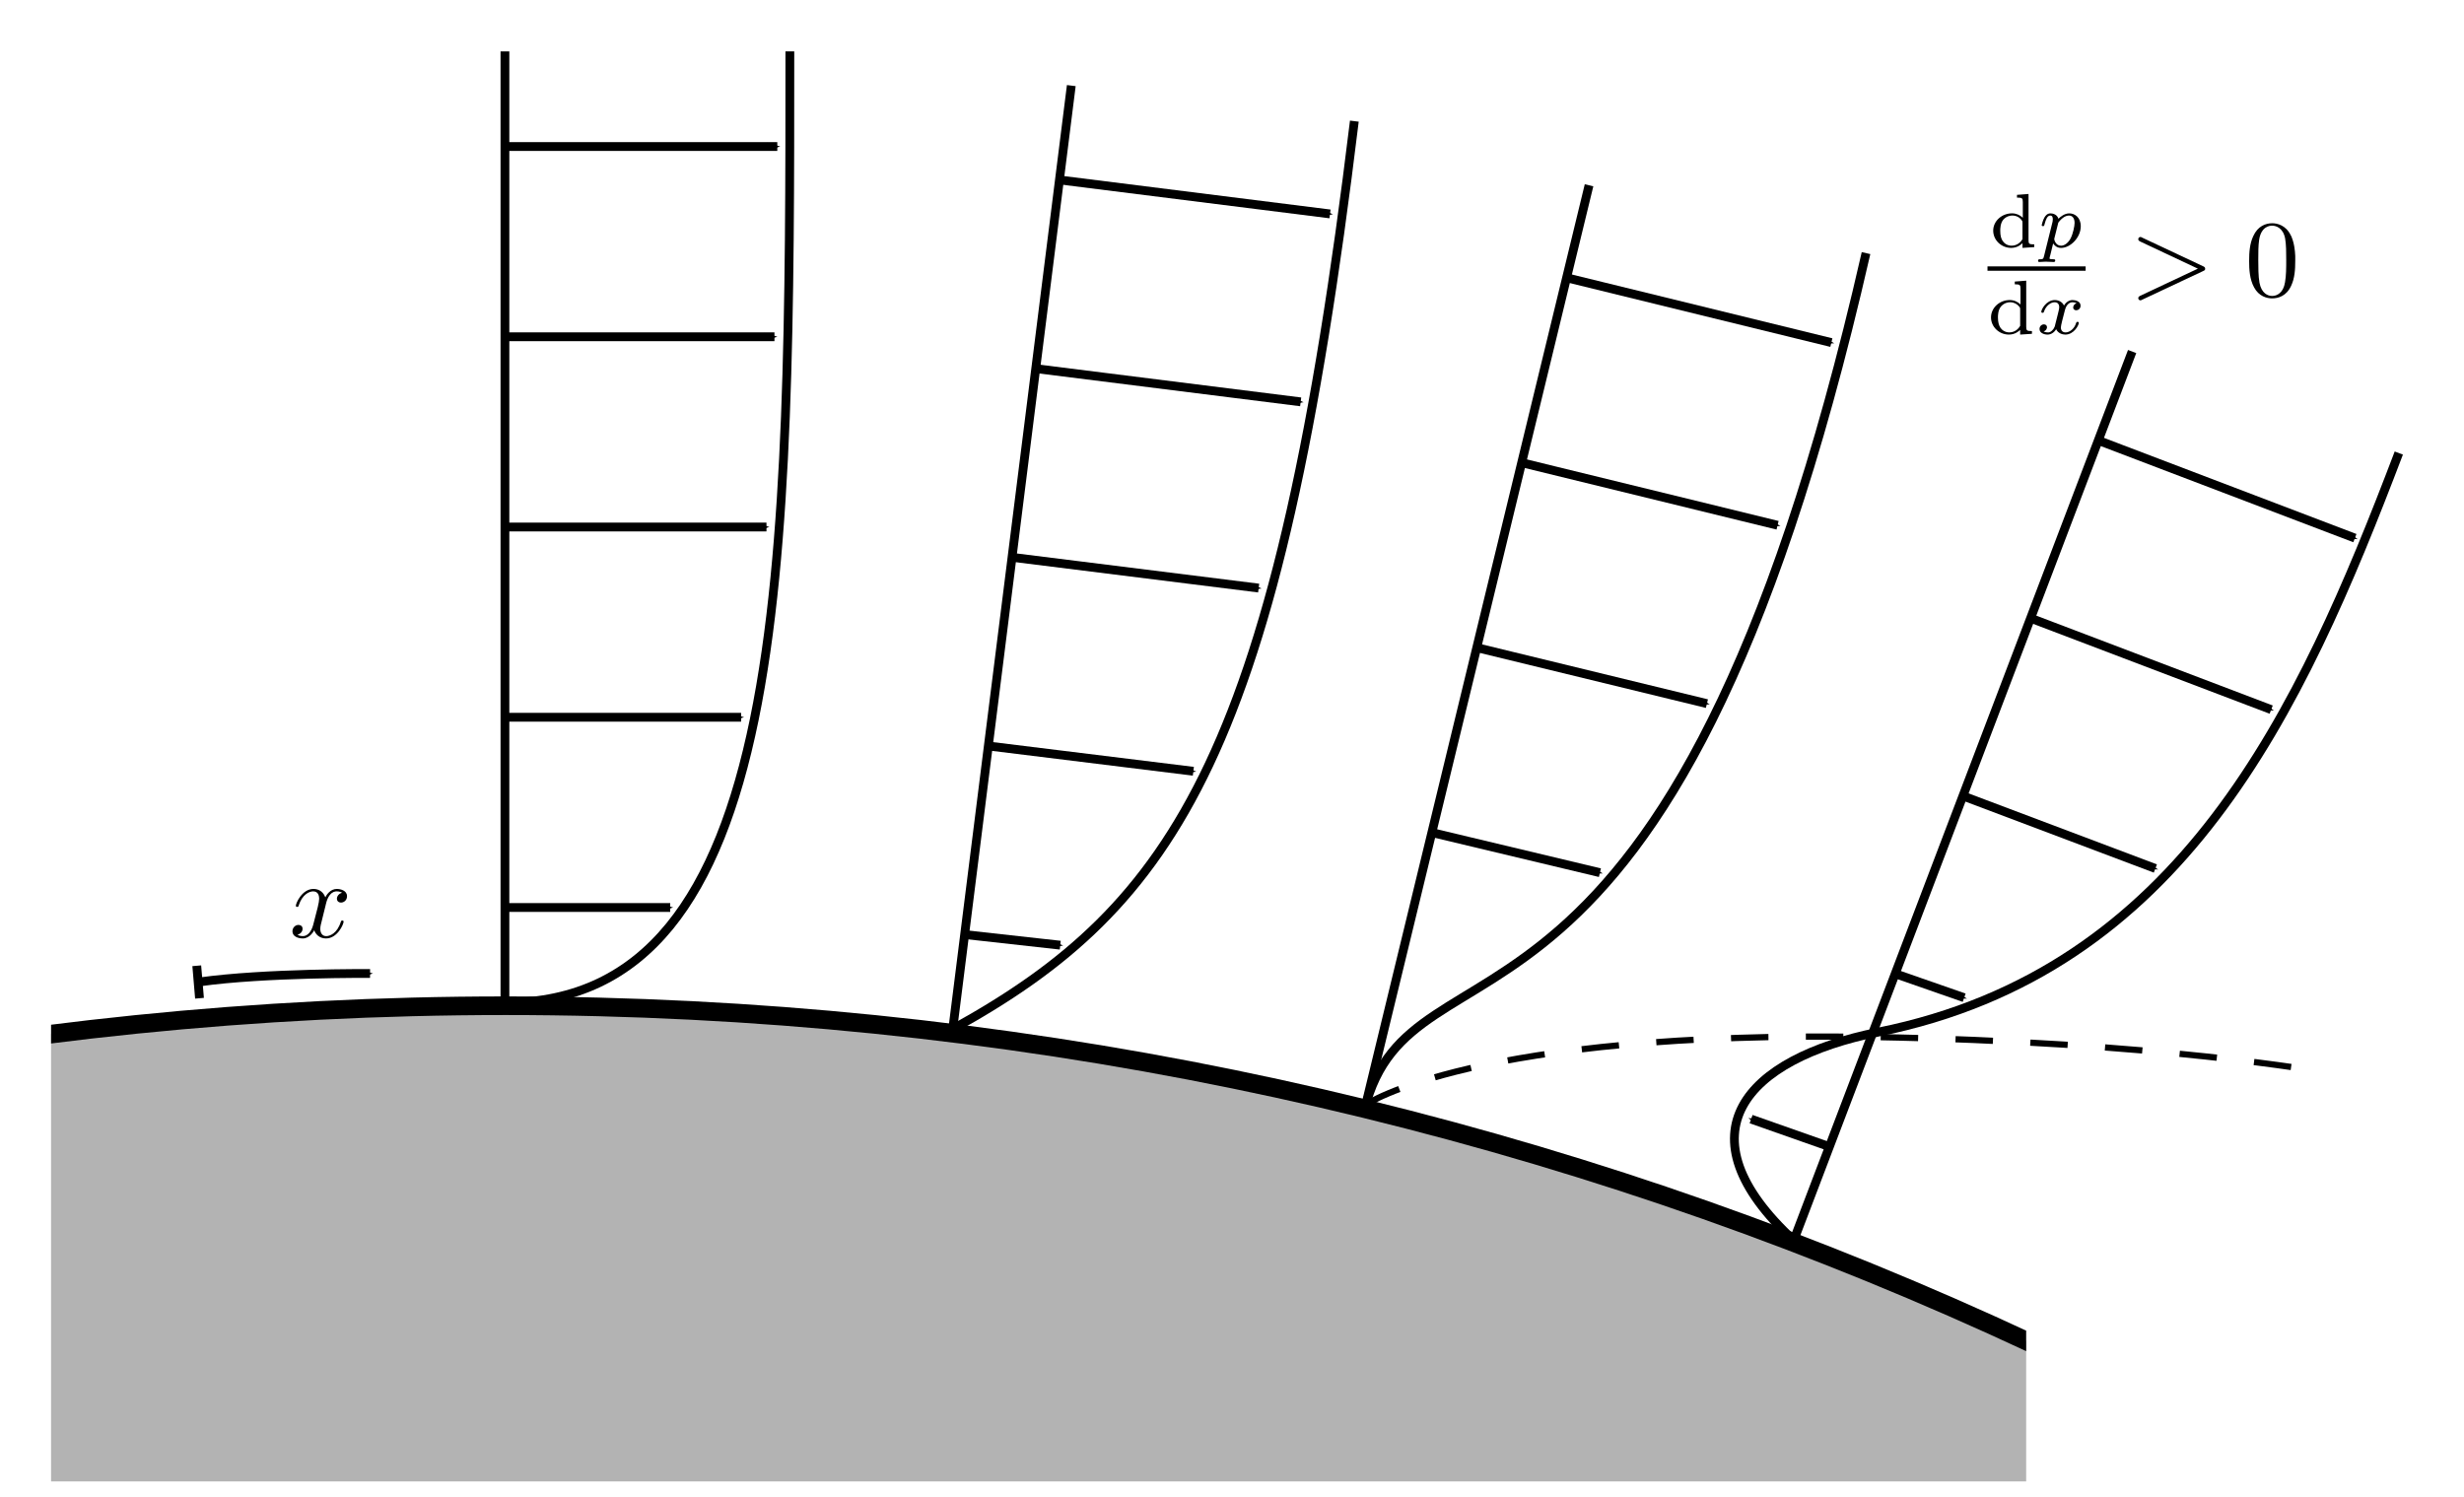 <?xml version="1.0" encoding="UTF-8" standalone="no"?>
<!-- Created with Inkscape (http://www.inkscape.org/) -->

<svg
   xmlns:ns0="http://www.iki.fi/pav/software/textext/"
   xmlns:dc="http://purl.org/dc/elements/1.1/"
   xmlns:cc="http://creativecommons.org/ns#"
   xmlns:rdf="http://www.w3.org/1999/02/22-rdf-syntax-ns#"
   xmlns:svg="http://www.w3.org/2000/svg"
   xmlns="http://www.w3.org/2000/svg"
   xmlns:sodipodi="http://sodipodi.sourceforge.net/DTD/sodipodi-0.dtd"
   xmlns:inkscape="http://www.inkscape.org/namespaces/inkscape"
   width="279.921"
   height="170.079"
   id="svg3009"
   version="1.1"
   inkscape:version="0.48.2 r9819"
   sodipodi:docname="Loshechting.svg">
  <sodipodi:namedview
     id="base"
     pagecolor="#ffffff"
     bordercolor="#666666"
     borderopacity="1.0"
     inkscape:pageopacity="0.0"
     inkscape:pageshadow="2"
     inkscape:zoom="2.8"
     inkscape:cx="166.38699"
     inkscape:cy="81.671014"
     inkscape:document-units="mm"
     inkscape:current-layer="layer1"
     showgrid="false"
     units="mm"
     inkscape:window-width="1366"
     inkscape:window-height="706"
     inkscape:window-x="-8"
     inkscape:window-y="-8"
     inkscape:window-maximized="1">
    <inkscape:grid
       type="xygrid"
       id="grid3017"
       empspacing="5"
       visible="true"
       enabled="true"
       snapvisiblegridlinesonly="true"
       units="mm"
       spacingx="1mm"
       spacingy="1mm"
       dotted="false" />
  </sodipodi:namedview>
  <defs
     id="defs3011">
    <marker
       inkscape:stockid="Arrow1Mend"
       orient="auto"
       refY="0"
       refX="0"
       id="Arrow1Mend"
       style="overflow:visible">
      <path
         id="path3799"
         d="M 0,0 5,-5 -12.5,0 5,5 0,0 z"
         style="fill-rule:evenodd;stroke:#000000;stroke-width:1pt;marker-start:none"
         transform="matrix(-0.4,0,0,-0.4,-4,0)"
         inkscape:connector-curvature="0" />
    </marker>
    <clipPath
       clipPathUnits="userSpaceOnUse"
       id="clipPath4951">
      <rect
         y="854.45"
         x="206.969"
         height="18.183"
         width="62.975"
         id="rect4953"
         style="fill:#b3b3b3;fill-opacity:1;fill-rule:nonzero;stroke:#000000;stroke-width:2.115;stroke-linecap:butt;stroke-linejoin:miter;stroke-miterlimit:4;stroke-dasharray:none;stroke-dashoffset:0" />
    </clipPath>
    <marker
       inkscape:stockid="Arrow1Mend"
       orient="auto"
       refY="0"
       refX="0"
       id="Arrow1Mend-1"
       style="overflow:visible">
      <path
         id="path3799-7"
         d="M 0,0 5,-5 -12.5,0 5,5 0,0 z"
         style="fill-rule:evenodd;stroke:#000000;stroke-width:1pt;marker-start:none"
         transform="matrix(-0.4,0,0,-0.4,-4,0)"
         inkscape:connector-curvature="0" />
    </marker>
  </defs>
  <g
     inkscape:label="Oppervlak"
     inkscape:groupmode="layer"
     id="layer1"
     transform="translate(0,-882.283)"
     style="display:inline">
    <path
       sodipodi:type="arc"
       style="fill:#b3b3b3;fill-opacity:1;fill-rule:nonzero;stroke:#000000;stroke-width:0.593;stroke-miterlimit:4;stroke-dasharray:none"
       id="path2983"
       sodipodi:cx="221.4567"
       sodipodi:cy="972.63776"
       sodipodi:rx="115.15748"
       sodipodi:ry="115.15748"
       d="m 336.614,972.638 c 0,63.6 -51.558,115.157 -115.157,115.157 -63.6,0 -115.157,-51.558 -115.157,-115.157 0,-63.6 51.558,-115.157 115.157,-115.157 63.6,0 115.157,51.558 115.157,115.157 z"
       transform="matrix(3.563,0,0,3.567,-731.629,-2062.087)"
       clip-path="url(#clipPath4951)" />
    <path
       sodipodi:type="arc"
       style="fill:#b3b3b3;fill-opacity:1;fill-rule:nonzero;stroke:#000000;stroke-width:3.469;stroke-linecap:butt;stroke-linejoin:miter;stroke-miterlimit:4;stroke-dasharray:none;stroke-dashoffset:0"
       id="path3768"
       sodipodi:cx="177.16536"
       sodipodi:cy="921.25983"
       sodipodi:rx="35.433071"
       sodipodi:ry="35.433071"
       d="m 212.598,921.26 c 0,19.569 -15.864,35.433 -35.433,35.433 -19.569,0 -35.433,-15.864 -35.433,-35.433 0,-19.569 15.864,-35.433 35.433,-35.433 19.569,0 35.433,15.864 35.433,35.433 z"
       transform="matrix(0.609,0,0,0.61,-50.531,844.96)" />
    <g
       ns0:preamble=""
       ns0:text="$x$"
       word-spacing="normal"
       letter-spacing="normal"
       font-size-adjust="none"
       font-stretch="normal"
       font-weight="normal"
       font-variant="normal"
       font-style="normal"
       stroke-miterlimit="10.433"
       xml:space="preserve"
       transform="matrix(1.25,0,0,-1.25,-246.429,1872.679)"
       id="content"
       style="font-style:normal;font-variant:normal;font-weight:normal;font-stretch:normal;letter-spacing:normal;word-spacing:normal;text-anchor:start;fill:none;stroke:#000000;stroke-linecap:butt;stroke-linejoin:miter;stroke-miterlimit:10.433;stroke-opacity:1;stroke-dasharray:none;stroke-dashoffset:0">
<path
   id="path3050"
   d="m 226.76,710.13 0,0.02 0.01,0.03 0.01,0.03 0.01,0.04 0.01,0.04 0.01,0.04 0.01,0.04 0.02,0.05 0.01,0.04 0.02,0.05 0.02,0.05 0.02,0.05 0.02,0.05 0.03,0.05 0.02,0.05 0.03,0.05 0.03,0.05 0.03,0.04 0.03,0.05 0.04,0.04 0.04,0.05 0.04,0.04 0.04,0.04 0.04,0.03 0.05,0.03 0.05,0.03 0.02,0.01 0.03,0.02 0.02,0.01 0.03,0.01 0.03,0.01 0.03,0 0.03,0.01 0.02,0.01 0.04,0 0.03,0 0.03,0.01 0.03,0 c 0.05,0 0.29,0 0.5,-0.13 -0.28,-0.05 -0.48,-0.3 -0.48,-0.54 0,-0.16 0.11,-0.35 0.38,-0.35 0.22,0 0.54,0.18 0.54,0.58 0,0.52 -0.59,0.66 -0.93,0.66 -0.58,0 -0.93,-0.53 -1.04,-0.76 -0.25,0.66 -0.79,0.76 -1.08,0.76 -1.03,0 -1.6,-1.29 -1.6,-1.53 0,-0.1 0.1,-0.1 0.12,-0.1 0.08,0 0.11,0.02 0.13,0.11 0.34,1.05 0.99,1.3 1.33,1.3 0.19,0 0.54,-0.09 0.54,-0.67 0,-0.31 -0.17,-0.97 -0.54,-2.36 -0.16,-0.62 -0.51,-1.04 -0.94,-1.04 -0.06,0 -0.29,0 -0.5,0.13 0.25,0.05 0.47,0.26 0.47,0.54 0,0.27 -0.22,0.35 -0.37,0.35 -0.3,0 -0.55,-0.26 -0.55,-0.58 0,-0.46 0.5,-0.65 0.94,-0.65 0.65,0 1.01,0.69 1.04,0.75 0.12,-0.37 0.48,-0.75 1.07,-0.75 1.03,0 1.6,1.28 1.6,1.53 0,0.1 -0.09,0.1 -0.12,0.1 -0.09,0 -0.11,-0.05 -0.13,-0.11 -0.33,-1.07 -1.01,-1.31 -1.33,-1.31 -0.38,0 -0.54,0.32 -0.54,0.66 0,0.22 0.06,0.44 0.17,0.87 z"
   inkscape:connector-curvature="0"
   style="fill:#000000;stroke-width:0" />
</g>    <g
       style="font-style:normal;font-variant:normal;font-weight:normal;font-stretch:normal;letter-spacing:normal;word-spacing:normal;text-anchor:start;fill:none;stroke:#000000;stroke-linecap:butt;stroke-linejoin:miter;stroke-miterlimit:10.433;stroke-opacity:1;stroke-dasharray:none;stroke-dashoffset:0"
       ns0:preamble=""
       ns0:text="$\\frac{\\mathrm{d}p}{\\mathrm{d}x}&gt;0$"
       word-spacing="normal"
       letter-spacing="normal"
       font-size-adjust="none"
       font-stretch="normal"
       font-weight="normal"
       font-variant="normal"
       font-style="normal"
       stroke-miterlimit="10.433"
       xml:space="preserve"
       transform="matrix(1.25,0,0,-1.25,-55,1799.822)"
       id="g3292">
<path
   id="path3294"
   d="m 227.31,716.32 v -0.25 c 0.47,0 0.53,-0.05 0.53,-0.39 v -1.44 c -0.26,0.25 -0.6,0.4 -0.98,0.4 l 0.03,-0.2 c 0.34,0 0.64,-0.15 0.83,-0.4 0.09,-0.11 0.09,-0.12 0.09,-0.25 v -1.49 c -0.18,-0.33 -0.54,-0.6 -0.99,-0.6 -0.39,0 -0.67,0.22 -0.81,0.43 -0.14,0.21 -0.22,0.48 -0.22,0.93 0,0.16 0,0.68 0.28,1.01 0.28,0.31 0.62,0.37 0.82,0.37 l -0.03,0.2 c -0.93,0 -1.71,-0.7 -1.71,-1.57 0,-0.87 0.74,-1.57 1.63,-1.57 0.57,0 0.91,0.31 1.03,0.43 v -0.43 l 1.07,0.07 v 0.25 c -0.47,0 -0.52,0.05 -0.52,0.39 v 4.19 z"
   inkscape:connector-curvature="0"
   style="fill:#000000;stroke-width:0" />
<path
   id="path3296"
   d="m 229.76,710.72 -0.01,-0.02 0,-0.01 -0.01,-0.02 0,-0.01 -0.01,-0.02 0,-0.01 0,-0.02 -0.01,-0.01 0,-0.01 -0.01,-0.01 0,-0.01 -0.01,-0.01 -0.01,-0.01 0,-0.01 -0.01,-0.01 -0.01,-0.01 -0.01,0 -0.01,-0.01 -0.01,-0.01 -0.01,0 -0.01,-0.01 -0.01,0 -0.02,0 -0.01,-0.01 -0.02,0 -0.01,0 -0.01,0 0,0 -0.01,0 -0.01,-0.01 -0.01,0 -0.01,0 -0.01,0 -0.02,0 -0.01,0 -0.01,0 -0.01,0 -0.01,0 -0.02,0 c -0.09,0 -0.18,0 -0.18,-0.14 0,-0.08 0.06,-0.11 0.09,-0.11 0.19,0 0.41,0.03 0.6,0.03 0.24,0 0.5,-0.03 0.73,-0.03 0.07,0 0.14,0.02 0.14,0.15 0,0.1 -0.09,0.1 -0.18,0.1 -0.15,0 -0.34,0 -0.34,0.08 0,0.04 0.05,0.22 0.08,0.33 0.08,0.36 0.18,0.74 0.25,1.03 0.09,-0.14 0.3,-0.41 0.72,-0.41 v 0.2 c -0.49,0 -0.62,0.53 -0.62,0.6 0,0.03 0.02,0.08 0.02,0.1 l 0.35,1.4 c 0.41,0.54 0.75,0.64 0.98,0.64 0.27,0 0.5,-0.2 0.5,-0.67 0,-0.29 -0.15,-1 -0.36,-1.4 -0.17,-0.34 -0.51,-0.67 -0.87,-0.67 v -0.2 c 0.85,0 1.79,0.94 1.79,1.97 0,0.82 -0.56,1.17 -1.04,1.17 -0.43,0 -0.8,-0.3 -0.99,-0.49 -0.12,0.4 -0.51,0.49 -0.72,0.49 -0.27,0 -0.44,-0.18 -0.55,-0.37 -0.14,-0.24 -0.25,-0.66 -0.25,-0.7 0,-0.09 0.1,-0.09 0.12,-0.09 0.1,0 0.1,0.02 0.15,0.21 0.11,0.4 0.24,0.75 0.51,0.75 0.18,0 0.23,-0.15 0.23,-0.34 0,-0.07 -0.01,-0.17 -0.02,-0.21 z"
   inkscape:connector-curvature="0"
   style="fill:#000000;stroke-width:0" />
<line
   id="line3298"
   y2="709.62"
   x2="233.55"
   y1="709.62"
   x1="224.63"
   style="stroke-width:0.398" />
<path
   id="path3300"
   d="m 227.11,708.44 v -0.25 c 0.46,0 0.52,-0.05 0.52,-0.39 v -1.44 c -0.26,0.25 -0.59,0.4 -0.98,0.4 l 0.04,-0.2 c 0.33,0 0.63,-0.15 0.83,-0.4 0.08,-0.11 0.08,-0.12 0.08,-0.25 v -1.49 c -0.18,-0.33 -0.53,-0.6 -0.99,-0.6 -0.39,0 -0.67,0.22 -0.81,0.43 -0.13,0.21 -0.22,0.48 -0.22,0.93 0,0.16 0,0.68 0.29,1.01 0.28,0.31 0.62,0.37 0.82,0.37 l -0.04,0.2 c -0.92,0 -1.7,-0.7 -1.7,-1.58 0,-0.86 0.74,-1.56 1.62,-1.56 0.57,0 0.91,0.31 1.03,0.43 v -0.43 l 1.07,0.07 v 0.25 c -0.46,0 -0.52,0.05 -0.52,0.39 v 4.19 z"
   inkscape:connector-curvature="0"
   style="fill:#000000;stroke-width:0" />
<path
   id="path3302"
   d="m 230.76,704.43 0,-0.03 -0.01,-0.02 -0.01,-0.02 -0.01,-0.03 -0.01,-0.02 -0.01,-0.03 -0.02,-0.02 -0.01,-0.03 -0.01,-0.02 -0.02,-0.03 -0.01,-0.03 -0.02,-0.02 -0.02,-0.03 -0.02,-0.02 -0.02,-0.02 -0.02,-0.03 -0.02,-0.02 -0.02,-0.02 -0.02,-0.02 -0.03,-0.02 -0.02,-0.02 -0.03,-0.02 -0.02,-0.02 -0.03,-0.01 -0.03,-0.02 -0.03,-0.01 -0.02,-0.01 -0.03,-0.01 -0.04,-0.01 -0.03,0 -0.03,0 -0.03,0 c -0.02,0 -0.23,0 -0.38,0.09 0.29,0.09 0.31,0.34 0.31,0.38 0,0.16 -0.12,0.26 -0.28,0.26 -0.2,0 -0.4,-0.16 -0.4,-0.42 0,-0.35 0.39,-0.51 0.73,-0.51 0.32,0 0.61,0.2 0.78,0.49 0.17,-0.36 0.55,-0.49 0.83,-0.49 0.8,0 1.23,0.87 1.23,1.06 0,0.1 -0.09,0.1 -0.11,0.1 -0.1,0 -0.11,-0.04 -0.14,-0.12 -0.14,-0.48 -0.56,-0.84 -0.95,-0.84 -0.28,0 -0.43,0.18 -0.43,0.45 0,0.18 0.17,0.81 0.37,1.58 0.14,0.54 0.45,0.71 0.68,0.71 0.01,0 0.23,0 0.38,-0.09 -0.23,-0.07 -0.31,-0.26 -0.31,-0.39 0,-0.15 0.12,-0.25 0.28,-0.25 0.16,0 0.39,0.13 0.39,0.42 0,0.39 -0.45,0.51 -0.73,0.51 -0.34,0 -0.62,-0.23 -0.78,-0.5 -0.12,0.29 -0.44,0.5 -0.83,0.5 -0.78,0 -1.23,-0.86 -1.23,-1.07 0,-0.09 0.1,-0.09 0.12,-0.09 0.09,0 0.1,0.03 0.13,0.12 0.18,0.54 0.62,0.84 0.96,0.84 0.23,0 0.42,-0.12 0.42,-0.46 0,-0.14 -0.09,-0.48 -0.15,-0.72 z"
   inkscape:connector-curvature="0"
   style="fill:#000000;stroke-width:0" />
<path
   id="path3304"
   d="m 244.22,709.39 0.02,0.01 0.02,0.01 0.01,0 0.01,0.01 0.01,0 0.01,0.01 0.01,0 0.01,0.01 0,0 0.01,0.01 0.01,0.01 0.01,0 0,0.01 0.01,0 0.01,0.01 0,0.01 0.01,0 0,0.01 0.01,0.01 0,0 0.01,0.01 0,0.01 0,0.01 0,0.01 0.01,0.01 0,0.01 0,0.01 0,0.01 0,0.01 0,0.01 c 0,0.12 -0.08,0.17 -0.19,0.22 l -5.51,2.59 c -0.13,0.07 -0.15,0.07 -0.18,0.07 -0.11,0 -0.2,-0.09 -0.2,-0.2 0,-0.09 0.05,-0.15 0.19,-0.22 l 5.23,-2.46 -5.23,-2.46 c -0.14,-0.07 -0.19,-0.13 -0.19,-0.22 0,-0.11 0.09,-0.2 0.2,-0.2 0.03,0 0.05,0 0.18,0.07 z"
   inkscape:connector-curvature="0"
   style="fill:#000000;stroke-width:0" />
<path
   id="path3306"
   d="m 252.6,710.3 0,0.15 0,0.15 0,0.15 -0.01,0.15 -0.01,0.15 -0.01,0.14 -0.02,0.15 -0.02,0.15 -0.02,0.14 -0.03,0.15 -0.03,0.14 -0.04,0.15 -0.04,0.14 -0.05,0.14 -0.05,0.14 -0.03,0.07 -0.04,0.07 c -0.45,0.95 -1.27,1.11 -1.69,1.11 -0.6,0 -1.32,-0.26 -1.73,-1.18 -0.32,-0.69 -0.37,-1.46 -0.37,-2.26 0,-0.74 0.04,-1.64 0.45,-2.39 0.43,-0.81 1.15,-1 1.64,-1 v 0.22 c -0.39,0 -0.97,0.24 -1.15,1.2 -0.11,0.59 -0.11,1.51 -0.11,2.09 0,0.64 0,1.29 0.08,1.83 0.19,1.18 0.93,1.27 1.18,1.27 0.33,0 0.99,-0.18 1.18,-1.16 0.1,-0.56 0.1,-1.31 0.1,-1.94 0,-0.74 0,-1.42 -0.11,-2.05 -0.15,-0.95 -0.72,-1.24 -1.17,-1.24 h 0 v -0.22 c 0.54,0 1.3,0.2 1.73,1.15 0.32,0.68 0.37,1.46 0.37,2.24 z"
   inkscape:connector-curvature="0"
   style="fill:#000000;stroke-width:0" />
</g>  </g>
  <g
     transform="translate(0,-106.299)"
     inkscape:groupmode="layer"
     id="layer2"
     inkscape:label="Layer">
    <path
       style="fill:none;stroke:#000000;stroke-width:0.709;stroke-linecap:butt;stroke-linejoin:miter;stroke-miterlimit:4;stroke-opacity:1;stroke-dasharray:4.252, 4.252;stroke-dashoffset:0"
       d="m 155.122,231.822 c 0,0 12.328,-8.483 57.565,-7.704 32.567,0.561 51.408,4.006 51.408,4.006"
       id="path3028"
       inkscape:connector-curvature="0"
       sodipodi:nodetypes="csc" />
    <path
       sodipodi:nodetypes="cc"
       inkscape:connector-curvature="0"
       id="path3917"
       d="m 22.653,217.859 c 7.408,-1.044 19.388,-0.957 19.388,-0.957"
       style="fill:none;stroke:#000000;stroke-width:1px;stroke-linecap:butt;stroke-linejoin:miter;stroke-opacity:1;marker-end:url(#Arrow1Mend);display:inline" />
    <path
       inkscape:transform-center-y="-412.93149"
       inkscape:transform-center-x="35.227928"
       inkscape:connector-curvature="0"
       id="path4127"
       d="m 22.665,219.714 -0.312,-3.691"
       style="fill:none;stroke:#000000;stroke-width:1px;stroke-linecap:butt;stroke-linejoin:miter;stroke-opacity:1" />
  </g>
  <g
     style="display:inline"
     transform="translate(0,-882.283)"
     id="g4880"
     inkscape:groupmode="layer"
     inkscape:label="Grenslaag">
    <g
       transform="matrix(0.605,0.076,-0.076,0.605,72.955,413.36)"
       id="g4886"
       inkscape:transform-center-x="-74.075796"
       inkscape:transform-center-y="-461.02932">
      <path
         inkscape:transform-center-y="-761.81102"
         inkscape:transform-center-x="0.35433072"
         inkscape:connector-curvature="0"
         id="path4888"
         d="m 177.165,946.063 0,-177.165"
         style="fill:none;stroke:#000000;stroke-width:1.639;stroke-linecap:butt;stroke-linejoin:miter;stroke-miterlimit:4;stroke-opacity:1;stroke-dasharray:none" />
      <path
         sodipodi:nodetypes="cc"
         transform="translate(0,698.031)"
         inkscape:connector-curvature="0"
         id="path4890"
         d="m 177.165,248.031 c 38.652,-28.126 53.639,-59.255 53.15,-177.165"
         style="fill:none;stroke:#000000;stroke-width:1.639;stroke-linecap:butt;stroke-linejoin:miter;stroke-miterlimit:4;stroke-opacity:1;stroke-dasharray:none" />
      <path
         style="fill:none;stroke:#000000;stroke-width:1.64px;stroke-linecap:butt;stroke-linejoin:miter;stroke-opacity:1;marker-end:url(#Arrow1Mend)"
         d="m 177.165,892.913 38.488,-0.088"
         id="path4892"
         inkscape:connector-curvature="0"
         sodipodi:nodetypes="cc" />
      <path
         style="fill:none;stroke:#000000;stroke-width:1.64px;stroke-linecap:butt;stroke-linejoin:miter;stroke-opacity:1;marker-end:url(#Arrow1Mend)"
         d="m 177.165,857.48 46.306,-0.036"
         id="path4894"
         inkscape:connector-curvature="0"
         sodipodi:nodetypes="cc" />
      <path
         style="fill:none;stroke:#000000;stroke-width:1.64px;stroke-linecap:butt;stroke-linejoin:miter;stroke-opacity:1;marker-end:url(#Arrow1Mend)"
         d="m 177.165,822.047 49.747,-0.008"
         id="path4896"
         inkscape:connector-curvature="0"
         sodipodi:nodetypes="cc" />
      <path
         style="fill:none;stroke:#000000;stroke-width:1.64px;stroke-linecap:butt;stroke-linejoin:miter;stroke-opacity:1;marker-end:url(#Arrow1Mend)"
         d="m 177.165,786.614 50.807,0"
         id="path4898"
         inkscape:connector-curvature="0"
         sodipodi:nodetypes="cc" />
      <path
         sodipodi:nodetypes="cc"
         inkscape:connector-curvature="0"
         id="path4900"
         d="m 177.163,928.325 17.924,-0.258"
         style="fill:none;stroke:#000000;stroke-width:1.64px;stroke-linecap:butt;stroke-linejoin:miter;stroke-opacity:1;marker-end:url(#Arrow1Mend)" />
    </g>
    <g
       transform="matrix(0.592,0.145,-0.144,0.593,186.362,421.688)"
       id="g4902"
       inkscape:transform-center-x="-126.03635"
       inkscape:transform-center-y="-451.09146">
      <path
         inkscape:transform-center-y="-761.81102"
         inkscape:transform-center-x="0.35433072"
         inkscape:connector-curvature="0"
         id="path4904"
         d="m 177.165,946.063 0,-177.165"
         style="fill:none;stroke:#000000;stroke-width:1.639;stroke-linecap:butt;stroke-linejoin:miter;stroke-miterlimit:4;stroke-opacity:1;stroke-dasharray:none" />
      <path
         sodipodi:nodetypes="cc"
         transform="translate(0,698.031)"
         inkscape:connector-curvature="0"
         id="path4906"
         d="m 177.165,248.031 c 0.04,-37.033 55.421,-14.154 53.15,-177.165"
         style="fill:none;stroke:#000000;stroke-width:1.639;stroke-linecap:butt;stroke-linejoin:miter;stroke-miterlimit:4;stroke-opacity:1;stroke-dasharray:none" />
      <path
         style="fill:none;stroke:#000000;stroke-width:1.64px;stroke-linecap:butt;stroke-linejoin:miter;stroke-opacity:1;marker-end:url(#Arrow1Mend)"
         d="m 177.165,892.913 32.206,-0.188"
         id="path4908"
         inkscape:connector-curvature="0"
         sodipodi:nodetypes="cc" />
      <path
         style="fill:none;stroke:#000000;stroke-width:1.64px;stroke-linecap:butt;stroke-linejoin:miter;stroke-opacity:1;marker-end:url(#Arrow1Mend)"
         d="m 177.165,857.48 44.149,-0.067"
         id="path4910"
         inkscape:connector-curvature="0"
         sodipodi:nodetypes="cc" />
      <path
         style="fill:none;stroke:#000000;stroke-width:1.64px;stroke-linecap:butt;stroke-linejoin:miter;stroke-opacity:1;marker-end:url(#Arrow1Mend)"
         d="m 177.165,822.047 49.1,-0.017"
         id="path4912"
         inkscape:connector-curvature="0"
         sodipodi:nodetypes="cc" />
      <path
         style="fill:none;stroke:#000000;stroke-width:1.64px;stroke-linecap:butt;stroke-linejoin:miter;stroke-opacity:1;marker-end:url(#Arrow1Mend)"
         d="m 177.165,786.614 50.807,0"
         id="path4914"
         inkscape:connector-curvature="0"
         sodipodi:nodetypes="cc" />
    </g>
    <g
       transform="matrix(0.57,0.217,-0.217,0.57,308.086,445.505)"
       id="g4918"
       inkscape:transform-center-x="-180.81097"
       inkscape:transform-center-y="-433.29102">
      <path
         inkscape:transform-center-y="-761.81102"
         inkscape:transform-center-x="0.35433072"
         inkscape:connector-curvature="0"
         id="path4920"
         d="m 177.165,946.063 0,-177.165"
         style="fill:none;stroke:#000000;stroke-width:1.639;stroke-linecap:butt;stroke-linejoin:miter;stroke-miterlimit:4;stroke-opacity:1;stroke-dasharray:none" />
      <path
         sodipodi:nodetypes="csc"
         transform="translate(0,698.031)"
         inkscape:connector-curvature="0"
         id="path4922"
         d="M 177.165,248.031 C 149.956,237.087 156.654,219.682 178.105,206.158 226.869,175.414 230.338,122.496 230.315,70.866"
         style="fill:none;stroke:#000000;stroke-width:1.639;stroke-linecap:butt;stroke-linejoin:miter;stroke-miterlimit:4;stroke-opacity:1;stroke-dasharray:none" />
      <path
         style="fill:none;stroke:#000000;stroke-width:1.64px;stroke-linecap:butt;stroke-linejoin:miter;stroke-opacity:1;marker-end:url(#Arrow1Mend)"
         d="m 177.165,892.913 13.588,-0.389"
         id="path4924"
         inkscape:connector-curvature="0"
         sodipodi:nodetypes="cc" />
      <path
         style="fill:none;stroke:#000000;stroke-width:1.64px;stroke-linecap:butt;stroke-linejoin:miter;stroke-opacity:1;marker-end:url(#Arrow1Mend)"
         d="m 177.165,857.48 38.307,-0.121"
         id="path4926"
         inkscape:connector-curvature="0"
         sodipodi:nodetypes="cc" />
      <path
         style="fill:none;stroke:#000000;stroke-width:1.64px;stroke-linecap:butt;stroke-linejoin:miter;stroke-opacity:1;marker-end:url(#Arrow1Mend)"
         d="m 177.165,822.047 47.938,-0.026"
         id="path4928"
         inkscape:connector-curvature="0"
         sodipodi:nodetypes="cc" />
      <path
         style="fill:none;stroke:#000000;stroke-width:1.64px;stroke-linecap:butt;stroke-linejoin:miter;stroke-opacity:1;marker-end:url(#Arrow1Mend)"
         d="m 177.165,786.614 51.141,0.004"
         id="path4930"
         inkscape:connector-curvature="0"
         sodipodi:nodetypes="cc" />
      <path
         sodipodi:nodetypes="cc"
         inkscape:connector-curvature="0"
         id="path4932"
         d="m 176.645,927.399 -14.936,0.378"
         style="fill:none;stroke:#000000;stroke-width:1.64px;stroke-linecap:butt;stroke-linejoin:miter;stroke-opacity:1;marker-end:url(#Arrow1Mend)" />
    </g>
    <g
       transform="matrix(0.609,0,0,0.61,-50.531,419.096)"
       inkscape:transform-center-y="-464.77497"
       inkscape:transform-center-x="-16.501406"
       id="g4934">
      <path
         style="fill:none;stroke:#000000;stroke-width:1.639;stroke-linecap:butt;stroke-linejoin:miter;stroke-miterlimit:4;stroke-opacity:1;stroke-dasharray:none"
         d="m 177.165,946.063 0,-177.165"
         id="path4936"
         inkscape:connector-curvature="0"
         inkscape:transform-center-x="0.35433072"
         inkscape:transform-center-y="-761.81102" />
      <path
         style="fill:none;stroke:#000000;stroke-width:1.639;stroke-linecap:butt;stroke-linejoin:miter;stroke-miterlimit:4;stroke-opacity:1;stroke-dasharray:none"
         d="m 177.165,248.031 c 53.15,0 53.15,-81.496 53.15,-177.165"
         id="path4938"
         inkscape:connector-curvature="0"
         transform="translate(0,698.031)"
         sodipodi:nodetypes="cc" />
      <path
         sodipodi:nodetypes="cc"
         inkscape:connector-curvature="0"
         id="path4940"
         d="m 177.165,892.913 44.058,0"
         style="fill:none;stroke:#000000;stroke-width:1.64px;stroke-linecap:butt;stroke-linejoin:miter;stroke-opacity:1;marker-end:url(#Arrow1Mend)" />
      <path
         sodipodi:nodetypes="cc"
         inkscape:connector-curvature="0"
         id="path4942"
         d="m 177.165,857.48 48.789,0"
         style="fill:none;stroke:#000000;stroke-width:1.64px;stroke-linecap:butt;stroke-linejoin:miter;stroke-opacity:1;marker-end:url(#Arrow1Mend)" />
      <path
         sodipodi:nodetypes="cc"
         inkscape:connector-curvature="0"
         id="path4944"
         d="m 177.165,822.047 50.279,0"
         style="fill:none;stroke:#000000;stroke-width:1.64px;stroke-linecap:butt;stroke-linejoin:miter;stroke-opacity:1;marker-end:url(#Arrow1Mend)" />
      <path
         sodipodi:nodetypes="cc"
         inkscape:connector-curvature="0"
         id="path4946"
         d="m 177.165,786.614 50.807,0"
         style="fill:none;stroke:#000000;stroke-width:1.64px;stroke-linecap:butt;stroke-linejoin:miter;stroke-opacity:1;marker-end:url(#Arrow1Mend)" />
      <path
         style="fill:none;stroke:#000000;stroke-width:1.64px;stroke-linecap:butt;stroke-linejoin:miter;stroke-opacity:1;marker-end:url(#Arrow1Mend)"
         d="m 177.165,928.346 30.833,0"
         id="path4948"
         inkscape:connector-curvature="0"
         sodipodi:nodetypes="cc" />
    </g>
  </g>
</svg>
